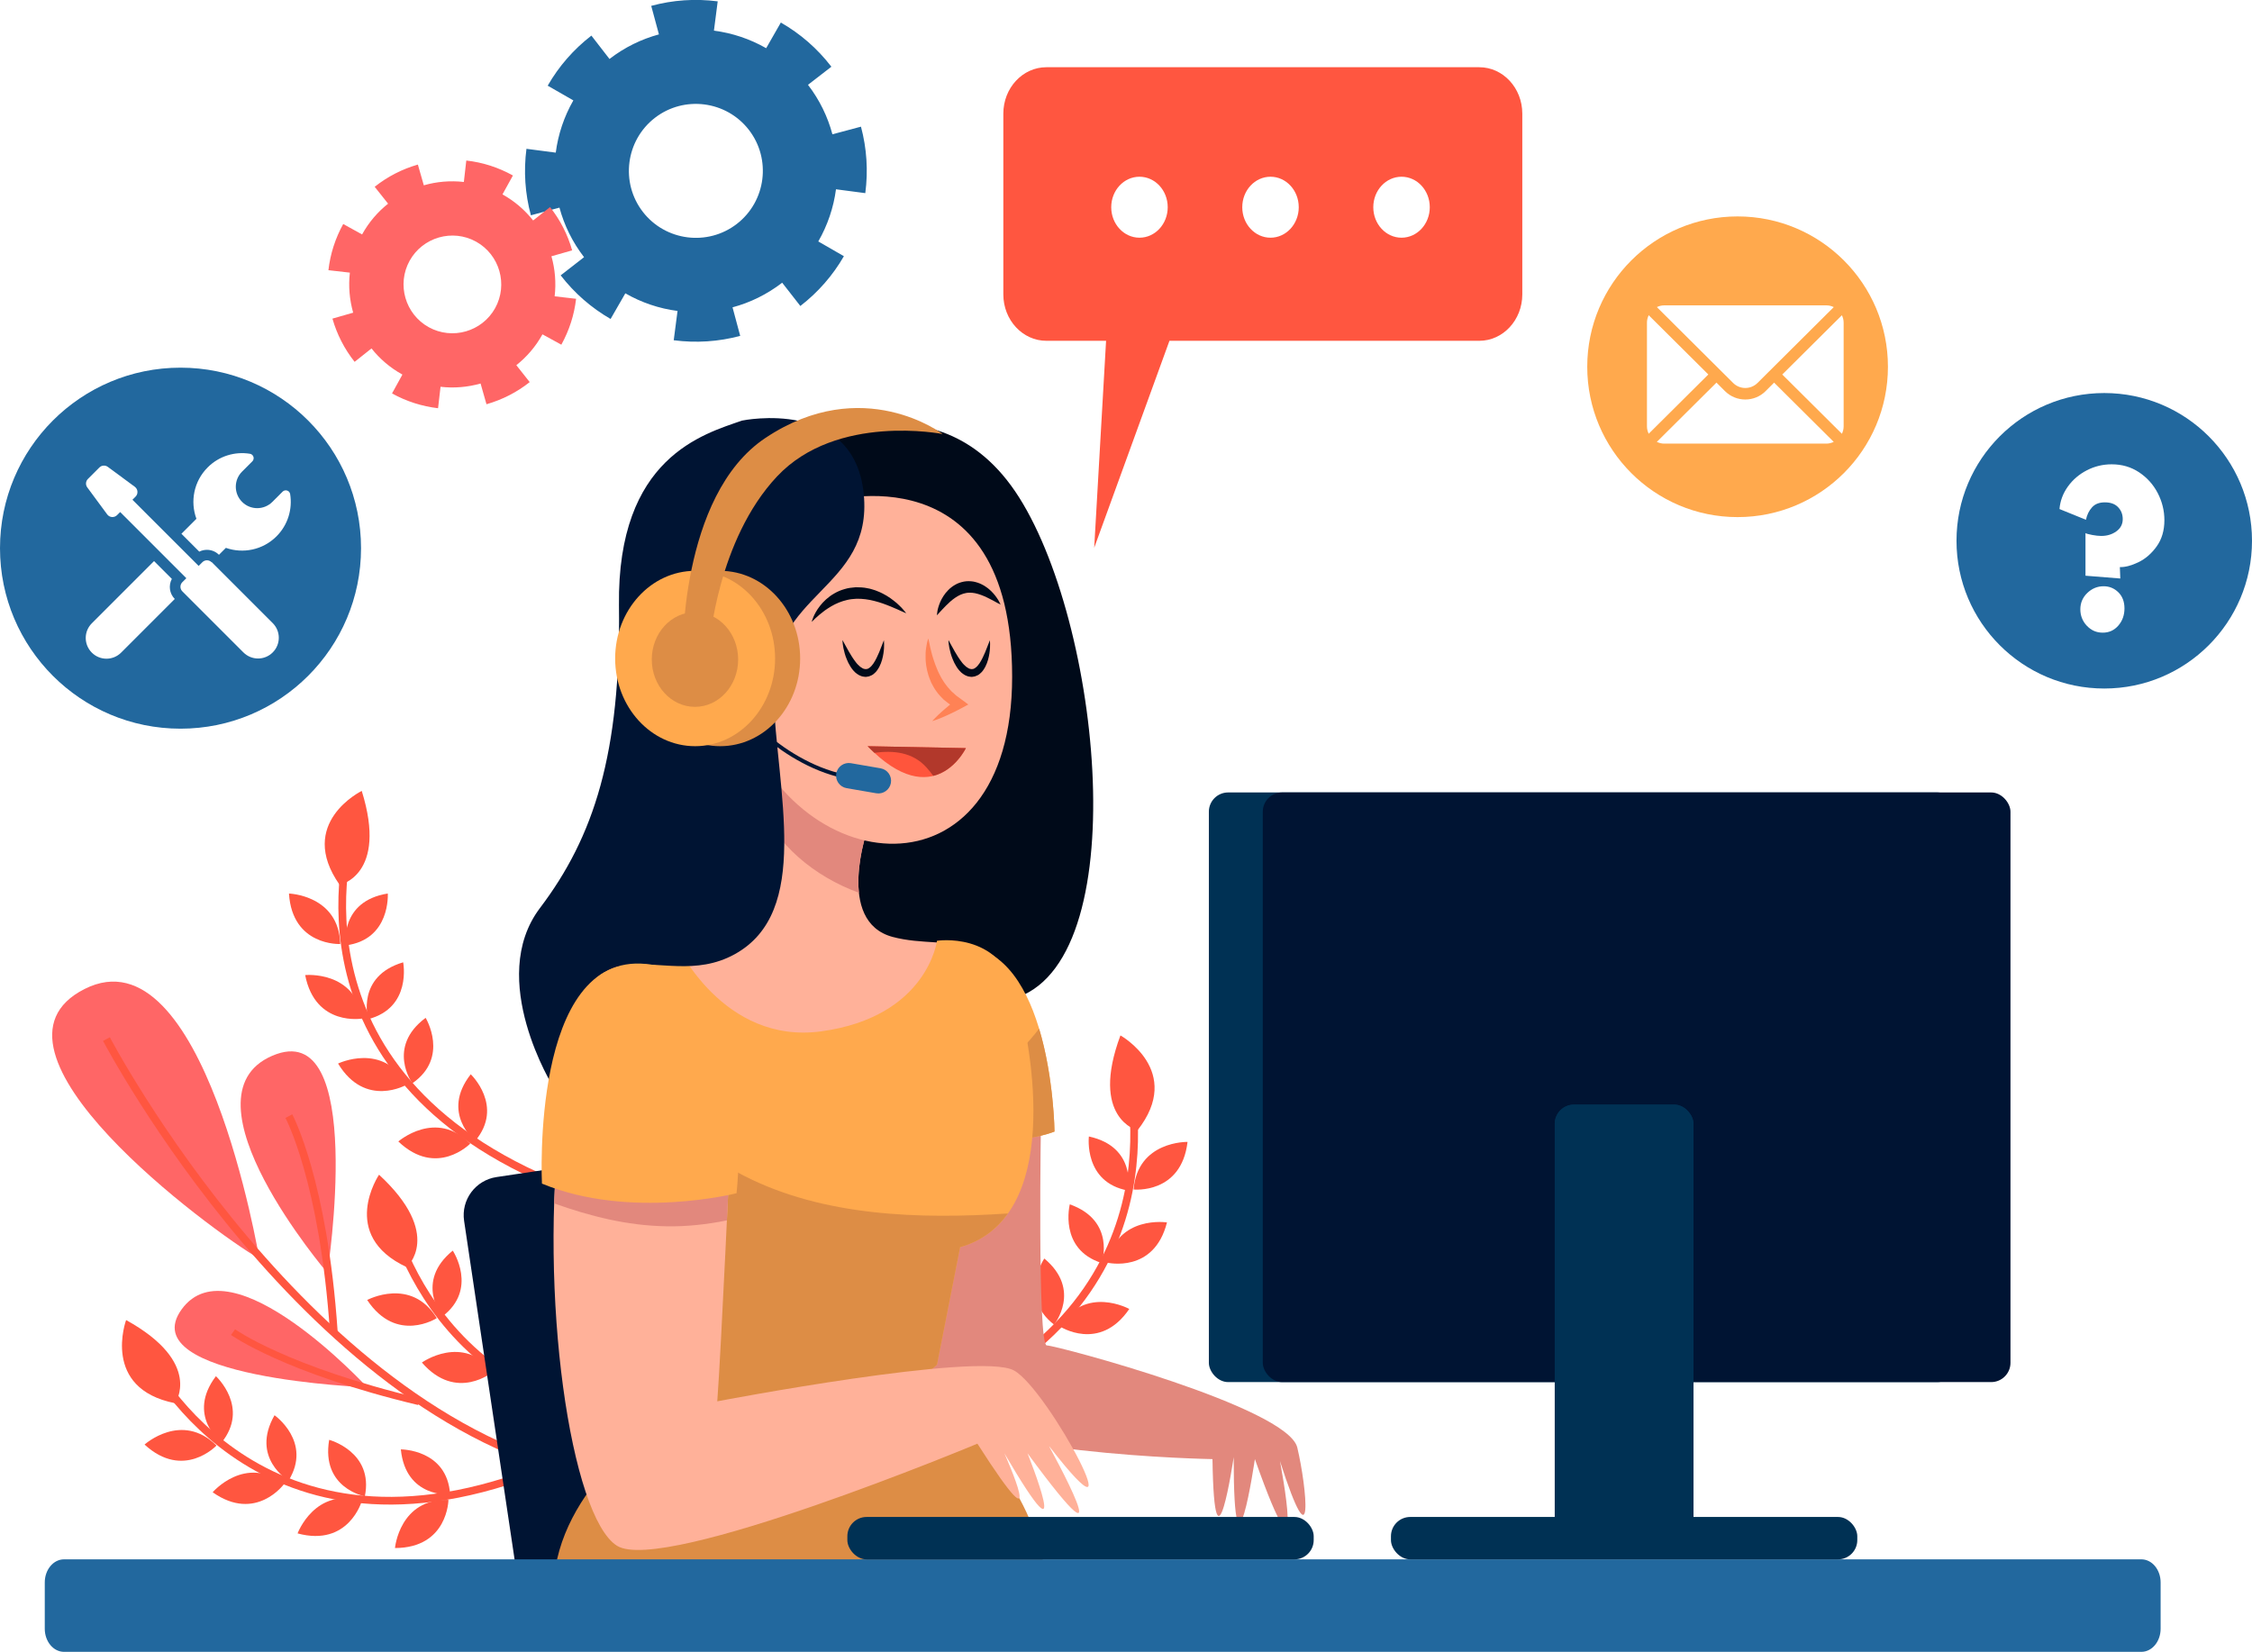 <?xml version="1.0" encoding="UTF-8"?>
<svg id="OBJECTS" xmlns="http://www.w3.org/2000/svg" width="572.49" height="419.94" xmlns:xlink="http://www.w3.org/1999/xlink" viewBox="0 0 572.49 419.94">
  <defs>
    <style>
      .cls-1 {
        fill: #ffb199;
      }

      .cls-2 {
        fill: #e2887d;
      }

      .cls-3 {
        filter: url(#drop-shadow-2);
      }

      .cls-4 {
        stroke-width: 1.77px;
      }

      .cls-4, .cls-5, .cls-6 {
        fill: none;
        stroke-miterlimit: 10;
      }

      .cls-4, .cls-6 {
        stroke: #ff5640;
      }

      .cls-7 {
        fill: #fff;
      }

      .cls-8 {
        fill: #ff8255;
      }

      .cls-9 {
        fill: #001433;
      }

      .cls-10 {
        filter: url(#drop-shadow-4);
      }

      .cls-11 {
        fill: #f66;
      }

      .cls-12 {
        filter: url(#drop-shadow-1);
      }

      .cls-13 {
        fill: #ffa94d;
      }

      .cls-14 {
        fill: #dd8d45;
      }

      .cls-15 {
        fill: #22689e;
      }

      .cls-16 {
        fill: #b2382b;
      }

      .cls-17 {
        fill: #003154;
      }

      .cls-18 {
        fill: #ff5640;
      }

      .cls-19 {
        fill: #ff553c;
      }

      .cls-20 {
        filter: url(#drop-shadow-3);
      }

      .cls-5 {
        stroke: #001433;
        stroke-width: .98px;
      }

      .cls-6 {
        stroke-width: 1.96px;
      }

      .cls-21 {
        fill: #000a19;
      }
    </style>
    <filter id="drop-shadow-1" filterUnits="userSpaceOnUse">
      <feOffset dx="1.96" dy="1.96"/>
      <feGaussianBlur result="blur" stdDeviation="0"/>
      <feFlood flood-color="#000" flood-opacity=".25"/>
      <feComposite in2="blur" operator="in"/>
      <feComposite in="SourceGraphic"/>
    </filter>
    <filter id="drop-shadow-2" filterUnits="userSpaceOnUse">
      <feOffset dx="1.96" dy="1.96"/>
      <feGaussianBlur result="blur-2" stdDeviation="0"/>
      <feFlood flood-color="#000" flood-opacity=".25"/>
      <feComposite in2="blur-2" operator="in"/>
      <feComposite in="SourceGraphic"/>
    </filter>
    <filter id="drop-shadow-3" filterUnits="userSpaceOnUse">
      <feOffset dx="1.96" dy="1.96"/>
      <feGaussianBlur result="blur-3" stdDeviation="0"/>
      <feFlood flood-color="#000" flood-opacity=".25"/>
      <feComposite in2="blur-3" operator="in"/>
      <feComposite in="SourceGraphic"/>
    </filter>
    <filter id="drop-shadow-4" filterUnits="userSpaceOnUse">
      <feOffset dx="1.96" dy="1.96"/>
      <feGaussianBlur result="blur-4" stdDeviation="0"/>
      <feFlood flood-color="#000" flood-opacity=".25"/>
      <feComposite in2="blur-4" operator="in"/>
      <feComposite in="SourceGraphic"/>
    </filter>
  </defs>
  <g>
    <g>
      <g>
        <g>
          <g>
            <path class="cls-11" d="M65.92,320s-14.04-83.93-44.41-68.58c-30.37,15.35,32,61.4,44.41,68.58Z"/>
            <path class="cls-11" d="M83.23,323.6s-38.21-44.74-14.04-55.19c24.17-10.45,14.04,55.19,14.04,55.19Z"/>
            <path class="cls-11" d="M93.35,352.68s-34.5-37.37-47.18-19.8c-12.68,17.57,47.18,19.8,47.18,19.8Z"/>
          </g>
          <g>
            <path class="cls-6" d="M27.06,264.16s51.93,98.95,126.39,111.69"/>
            <path class="cls-6" d="M73.43,283.75s8.82,16.33,11.43,54.87"/>
            <path class="cls-4" d="M59.24,338.66s13.31,9.56,47.26,17.67"/>
          </g>
        </g>
        <g>
          <path class="cls-6" d="M36.84,343.76s26.78,57.61,98.53,30.52"/>
          <g>
            <path class="cls-18" d="M44.52,356.73s7.21-10.27-12.46-21.14c0,0-6.43,17.42,12.46,21.14Z"/>
            <g>
              <path class="cls-18" d="M56.28,366.79s-8.95-6.96-1.39-16.93c0,0,8.68,7.96,1.39,16.93Z"/>
              <path class="cls-18" d="M55.04,367.49s-8.38,8.87-18.29-.25c0,0,9.43-8.49,18.29.25Z"/>
            </g>
            <g>
              <path class="cls-18" d="M73.36,376.4s-9.77-5.75-3.57-16.61c0,0,9.64,6.77,3.57,16.61Z"/>
              <path class="cls-18" d="M72.23,377.25s-7.17,9.88-18.17,2.12c0,0,8.25-9.63,18.17-2.12Z"/>
            </g>
            <g>
              <path class="cls-18" d="M92.75,380.4s-11.15-2.04-9.07-14.36c0,0,11.38,3.04,9.07,14.36Z"/>
              <path class="cls-18" d="M91.98,381.59s-3.33,11.75-16.33,8.24c0,0,4.43-11.89,16.33-8.24Z"/>
            </g>
            <g>
              <path class="cls-18" d="M114.43,379.94s-11.29.97-12.53-11.47c0,0,11.78-.06,12.53,11.47Z"/>
              <path class="cls-18" d="M114,381.3s-.12,12.21-13.59,12.25c0,0,1.15-12.63,13.59-12.25Z"/>
            </g>
          </g>
        </g>
        <g>
          <path class="cls-6" d="M89.76,210.27s-20.49,60.14,50.07,90.18"/>
          <g>
            <path class="cls-18" d="M86.34,224.95s12.31-2.44,5.62-23.88c0,0-16.69,8.14-5.62,23.88Z"/>
            <g>
              <path class="cls-18" d="M87.88,240.34s-1.65-11.22,10.7-13.19c0,0,.77,11.75-10.7,13.19Z"/>
              <path class="cls-18" d="M86.5,239.99s-12.19.61-13.04-12.83c0,0,12.68.39,13.04,12.83Z"/>
            </g>
            <g>
              <path class="cls-18" d="M93.58,259.1s-3.08-10.91,8.91-14.46c0,0,2.28,11.56-8.91,14.46Z"/>
              <path class="cls-18" d="M92.17,258.93s-12.01,2.18-14.59-11.04c0,0,12.62-1.25,14.59,11.04Z"/>
            </g>
            <g>
              <path class="cls-18" d="M104.82,275.4s-6.65-9.18,3.38-16.64c0,0,6.12,10.07-3.38,16.64Z"/>
              <path class="cls-18" d="M103.44,275.72s-10.53,6.18-17.5-5.34c0,0,11.42-5.52,17.5,5.34Z"/>
            </g>
            <g>
              <path class="cls-18" d="M120.79,290.06s-8.83-7.11-1.12-16.95c0,0,8.55,8.1,1.12,16.95Z"/>
              <path class="cls-18" d="M119.54,290.74s-8.53,8.74-18.28-.55c0,0,9.56-8.33,18.28.55Z"/>
            </g>
          </g>
        </g>
        <g>
          <path class="cls-6" d="M99.05,307.71s12.23,62.34,88.37,53.19"/>
          <g>
            <path class="cls-18" d="M103.4,322.14s9.45-8.25-7.04-23.5c0,0-10.41,15.38,7.04,23.5Z"/>
            <g>
              <path class="cls-18" d="M112.41,334.71s-7.02-8.9,2.69-16.77c0,0,6.53,9.81-2.69,16.77Z"/>
              <path class="cls-18" d="M111.04,335.1s-10.26,6.61-17.7-4.61c0,0,11.18-5.99,17.7,4.61Z"/>
            </g>
            <g>
              <path class="cls-18" d="M126.71,348.13s-8.11-7.92.51-16.98c0,0,7.74,8.88-.51,16.98Z"/>
              <path class="cls-18" d="M125.4,348.68s-9.32,7.88-18.15-2.29c0,0,10.32-7.38,18.15,2.29Z"/>
            </g>
            <g>
              <path class="cls-18" d="M144.58,356.65s-10.34-4.64-5.37-16.11c0,0,10.32,5.68,5.37,16.11Z"/>
              <path class="cls-18" d="M143.54,357.62s-6.04,10.61-17.83,4.1c0,0,7.15-10.48,17.83-4.1Z"/>
            </g>
            <g>
              <path class="cls-18" d="M165.73,361.39s-11.2-1.76-9.42-14.13c0,0,11.45,2.76,9.42,14.13Z"/>
              <path class="cls-18" d="M164.99,362.6s-3.03,11.83-16.12,8.65c0,0,4.13-11.99,16.12-8.65Z"/>
            </g>
          </g>
        </g>
        <g>
          <path class="cls-6" d="M286.53,272.54s17.2,61.16-54.89,87.33"/>
          <g>
            <path class="cls-18" d="M289.15,287.38s-12.16-3.1-4.32-24.15c0,0,16.22,9.03,4.32,24.15Z"/>
            <g>
              <path class="cls-18" d="M286.78,302.67s2.25-11.11-9.97-13.75c0,0-1.4,11.7,9.97,13.75Z"/>
              <path class="cls-18" d="M288.17,302.4s12.14,1.27,13.72-12.1c0,0-12.68-.3-13.72,12.1Z"/>
            </g>
            <g>
              <path class="cls-18" d="M280.07,321.09s3.67-10.73-8.11-14.92c0,0-2.9,11.42,8.11,14.92Z"/>
              <path class="cls-18" d="M281.49,321s11.88,2.83,15.17-10.23c0,0-12.54-1.94-15.17,10.23Z"/>
            </g>
            <g>
              <path class="cls-18" d="M267.96,336.75s7.14-8.81-2.48-16.8c0,0-6.65,9.72,2.48,16.8Z"/>
              <path class="cls-18" d="M269.32,337.15s10.18,6.75,17.76-4.38c0,0-11.1-6.13-17.76,4.38Z"/>
            </g>
            <g>
              <path class="cls-18" d="M251.21,350.53s9.2-6.62,2.03-16.86c0,0-8.98,7.63-2.03,16.86Z"/>
              <path class="cls-18" d="M252.42,351.27s8.04,9.19,18.29.45c0,0-9.1-8.84-18.29-.45Z"/>
            </g>
          </g>
        </g>
      </g>
      <rect class="cls-9" x="125.03" y="296.49" width="48.01" height="118.55" rx="9.8" ry="9.8" transform="translate(-50.85 25.87) rotate(-8.48)"/>
    </g>
    <g>
      <g>
        <g>
          <path class="cls-21" d="M200.47,115.44s37.06-23.14,58.64,11.07c21.58,34.21,29.55,121.76-3.28,127.8-32.84,6.04-55.82,1.51-51.6-48.3,4.22-49.81-3.75-90.56-3.75-90.56Z"/>
          <g>
            <g>
              <path class="cls-1" d="M220.56,210.76s-8.33,23.51,6.37,27.43c14.7,3.92,30.37-4.9,31.84,26.94,1.47,31.84-105.81,2.94-104.34-10.78s35.27-3.43,36.74-33.8,1.96-31.84,1.96-31.84l27.43,22.04Z"/>
              <path class="cls-2" d="M218.35,226.97c-.82-7.65,2.2-16.21,2.2-16.21l-27.43-22.04s0,4.52-.35,15.18c4.58,10.9,14.21,18.9,25.58,23.07Z"/>
            </g>
            <path class="cls-1" d="M210.76,127.47s46.54-13.57,46.54,44.57-56.33,52.33-69.56,8.24c-13.8-45.99,23.02-52.81,23.02-52.81Z"/>
          </g>
        </g>
        <g>
          <g>
            <path class="cls-21" d="M206.35,158.1s.09-.45.4-1.19c.31-.73.83-1.77,1.69-2.86.85-1.1,2.06-2.28,3.64-3.18.78-.46,1.66-.84,2.59-1.1.92-.3,1.91-.4,2.89-.48.98,0,1.96.04,2.89.24.47.08.93.18,1.36.33.44.13.87.26,1.28.45.83.31,1.57.72,2.26,1.11.68.42,1.3.83,1.83,1.27.55.4,1.01.83,1.41,1.22.41.36.73.73.99,1.03.52.59.79.96.79.96,0,0-.43-.16-1.14-.49-.7-.33-1.72-.77-2.9-1.26-.59-.26-1.25-.47-1.92-.73-.68-.22-1.39-.47-2.13-.64-.74-.2-1.5-.34-2.27-.44-.77-.11-1.55-.13-2.32-.12-.77.05-1.54.11-2.28.29-.74.17-1.46.39-2.15.67-1.38.55-2.59,1.32-3.62,2.05-1.01.75-1.83,1.46-2.39,1.99-.56.53-.88.86-.88.86Z"/>
            <path class="cls-21" d="M238.19,156.39s0-.35.1-.95c.1-.6.32-1.44.73-2.4.43-.96,1.06-2.05,2.05-3.04.48-.5,1.08-.96,1.75-1.34.66-.4,1.44-.65,2.24-.81.8-.15,1.62-.12,2.4,0,.76.15,1.48.39,2.11.71.64.31,1.18.69,1.67,1.07.47.4.9.78,1.24,1.18.36.38.64.77.88,1.12.25.33.43.66.58.92.29.53.43.85.43.85,0,0-.33-.15-.84-.43-.51-.29-1.24-.69-2.09-1.11-.42-.23-.88-.43-1.35-.64-.48-.19-.97-.39-1.48-.53-.51-.16-1.02-.24-1.53-.3-.51-.01-1.01-.04-1.49.07-.97.16-1.93.62-2.81,1.23-.88.6-1.66,1.34-2.33,2.01-.67.67-1.22,1.28-1.62,1.71-.4.44-.63.7-.63.7Z"/>
            <path class="cls-21" d="M241.13,162.76s.16.29.44.8c.28.5.68,1.21,1.15,2.07.24.42.51.86.8,1.32.29.46.62.92.96,1.37.33.46.75.85,1.14,1.19.41.3.83.57,1.22.57l.15.03h0c-.06,0,.14,0-.13.01h0s.03,0,.03,0h.06s.12-.02.12-.02c.15-.03.36-.03.45-.07.1-.1.23-.08.43-.26.38-.25.74-.68,1.04-1.12.61-.92,1.06-1.94,1.44-2.82.37-.89.67-1.65.87-2.2.21-.54.33-.86.33-.86,0,0,.2,1.35-.11,3.35-.16,1-.42,2.18-1.04,3.39-.34.59-.7,1.24-1.37,1.76-.18.13-.29.27-.54.38-.23.11-.48.21-.72.3-.21.06-.34.06-.51.09l-.12.02h-.06s-.03.01-.03.01h0c-.28.02-.08,0-.15.01h-.02s-.34-.04-.34-.04c-.94-.08-1.67-.58-2.25-1.07-.56-.52-.99-1.09-1.32-1.66-.36-.56-.62-1.13-.84-1.68-.24-.54-.4-1.07-.54-1.55-.28-.97-.42-1.8-.49-2.38-.07-.58-.07-.92-.07-.92Z"/>
            <path class="cls-21" d="M214.19,162.76s.16.29.44.8c.28.5.68,1.21,1.15,2.07.24.42.51.86.8,1.32.29.46.62.92.96,1.37.33.46.75.85,1.14,1.19.41.3.83.57,1.22.57l.15.03h0c-.06,0,.14,0-.13.01h0s.03,0,.03,0h.06s.12-.02.12-.02c.15-.03.36-.03.45-.07.1-.1.23-.08.43-.26.38-.25.74-.68,1.04-1.12.61-.92,1.06-1.94,1.44-2.82.37-.89.67-1.65.87-2.2.21-.54.33-.86.33-.86,0,0,.2,1.35-.11,3.35-.16,1-.42,2.18-1.04,3.39-.34.59-.7,1.24-1.37,1.76-.18.13-.29.27-.54.38-.23.11-.48.21-.72.3-.21.06-.34.06-.51.09l-.12.02h-.06s-.03.01-.03.01h0c-.28.02-.08,0-.15.01h-.02s-.34-.04-.34-.04c-.94-.08-1.67-.58-2.25-1.07-.56-.52-.99-1.09-1.32-1.66-.36-.56-.62-1.13-.84-1.68-.24-.54-.4-1.07-.54-1.55-.28-.97-.42-1.8-.49-2.38-.07-.58-.07-.92-.07-.92Z"/>
            <path class="cls-8" d="M235.99,162.27c.16.82.33,1.62.51,2.41.08.39.2.78.29,1.16.08.39.21.76.31,1.14.1.38.25.74.36,1.11.11.37.26.73.39,1.09.13.36.27.71.43,1.06.16.34.28.7.47,1.03l.51.99.58.94c.17.33.42.6.63.89.22.29.42.6.68.85.24.27.49.53.73.81l.81.72c.13.12.26.25.4.37l.45.32.89.66,1.73,1.28-1.65.89c-1.2.65-2.42,1.26-3.67,1.82-.62.3-1.27.54-1.9.82-.65.25-1.29.5-1.97.7.47-.53.96-1.01,1.46-1.5.51-.46,1-.95,1.53-1.39,1.03-.91,2.1-1.76,3.18-2.58l.08,2.17-1.17-.63-.58-.33c-.19-.12-.36-.26-.54-.4l-1.05-.83c-.32-.31-.62-.64-.93-.97-.32-.31-.58-.68-.84-1.04-.25-.37-.54-.71-.74-1.11l-.63-1.17c-.18-.4-.33-.82-.49-1.22-.18-.4-.27-.83-.39-1.25-.13-.42-.22-.84-.29-1.26-.08-.42-.16-.85-.19-1.27-.04-.43-.09-.85-.08-1.28-.02-.85,0-1.7.13-2.53.1-.83.28-1.66.57-2.45Z"/>
          </g>
          <g>
            <path class="cls-19" d="M220.56,189.7l24.98.49s-8.08,16.9-24.98-.49Z"/>
            <path class="cls-16" d="M220.56,189.7c.59.6,1.16,1.16,1.73,1.68,4.88-.65,9.72-.16,13.21,3.7.59.66,1.19,1.39,1.75,2.16,5.57-1.39,8.29-7.05,8.29-7.05l-24.98-.49Z"/>
          </g>
        </g>
      </g>
      <g>
        <g>
          <path class="cls-2" d="M264.64,284.24s-.98,57.8,1.47,57.8,61.23,15.68,63.68,25.96c2.45,10.29,4.41,30.86-4.41,3.43,0,0,7.35,38.21-6.37-.49,0,0-5.39,36.74-5.39-.49,0,0-4.9,33.31-5.39.49,0,0-62.7-.98-80.34-15.19-17.64-14.21,12.25-79.36,12.25-79.36l24.49,7.84Z"/>
          <g>
            <path class="cls-13" d="M245.54,289.63s13.72,1.47,22.53-1.96c0,0-.42-43.6-21.55-47.03-20.04-3.25-.98,48.99-.98,48.99Z"/>
            <path class="cls-14" d="M242.53,280.38c1.63,5.47,3.01,9.25,3.01,9.25,0,0,13.72,1.47,22.53-1.96,0,0-.13-13.56-3.91-26.15-5.78,7.45-13.31,13.7-21.63,18.86Z"/>
          </g>
        </g>
        <g>
          <path class="cls-14" d="M168.46,361.15s-26.73,16.66-27.75,42.13h125.41s-1.03-26.45-26.73-44.09c-25.7-17.64-70.93,1.96-70.93,1.96Z"/>
          <g>
            <path class="cls-13" d="M167.16,361.15s-31.35-48.99-26.45-87.2c4.9-38.21,23.51-33.8,31.35-33.8,0,0,11.76,25.47,36.74,22.04,26.97-3.7,29.39-23.02,29.39-23.02,0,0,15.68-2.45,20.08,12.74,4.41,15.19,11.76,57.8-14.21,65.15l-5.88,29.88s-24,23.51-71.03,14.21Z"/>
            <path class="cls-14" d="M189.04,298.86c-11.1-5.71-21.13-13.24-30.71-21.21-5.38-4.47-10.9-9-15.71-14.14-.76,3.07-1.41,6.53-1.91,10.44-4.9,38.21,26.45,87.2,26.45,87.2,47.03,9.31,71.03-14.21,71.03-14.21l5.88-29.88c5.38-1.52,9.32-4.58,12.16-8.57-22.36,1.5-47.01.75-67.19-9.63Z"/>
          </g>
        </g>
      </g>
      <g>
        <path class="cls-9" d="M188.71,106.91s28.41-5.88,30.86,18.61c2.45,24.49-24,24.98-23.02,50.46.98,25.47,9.8,55.84-9.8,66.62-19.59,10.78-38.21-14.7-46.05,33.8,0,0-17.15-27.43-3.43-45.56,13.72-18.13,20.57-39.19,20.08-76.91-.49-37.72,21.55-43.6,31.35-47.03Z"/>
        <g>
          <g>
            <path class="cls-5" d="M187.73,180.28s13.72,16.77,31.84,17.75"/>
            <path class="cls-15" d="M226.48,199.04c-.3,1.75-1.97,2.93-3.72,2.63l-7.54-1.3c-1.75-.3-2.93-1.97-2.63-3.72h0c.3-1.75,1.97-2.93,3.72-2.63l7.54,1.3c1.75.3,2.93,1.97,2.63,3.72h0Z"/>
          </g>
          <g>
            <g>
              <ellipse class="cls-14" cx="183.08" cy="167.41" rx="20.33" ry="22.29"/>
              <ellipse class="cls-13" cx="176.71" cy="167.41" rx="20.33" ry="22.29"/>
            </g>
            <g>
              <ellipse class="cls-14" cx="176.67" cy="167.66" rx="10.98" ry="12.04"/>
              <path class="cls-14" d="M173.53,167.17s-.98-41.15,21.06-55.84c24.76-16.51,45.07-.98,45.07-.98,0,0-26.94-5.39-42.13,10.78-15.19,16.17-17.15,42.62-17.15,42.62l-6.86,3.43Z"/>
            </g>
          </g>
        </g>
      </g>
      <g>
        <g>
          <path class="cls-1" d="M185.77,289.14s-2.45,54.38-3.43,67.11c0,0,66.62-12.74,75.44-7.84,8.82,4.9,32.33,49.48,8.82,19.1,0,0,20.57,37.23-5.39,1.96,0,0,12.74,31.84-5.88,0,0,0,12.25,27.43-6.86-2.45,0,0-79.85,33.31-91.61,25.96s-20.08-63.68-14.21-110.22c5.88-46.54,43.11,6.37,43.11,6.37Z"/>
          <path class="cls-2" d="M169.29,311.76c5.31.09,10.46-.49,15.51-1.51.56-11.81.98-21.11.98-21.11,0,0-37.23-52.91-43.11-6.37-.95,7.55-1.53,15.36-1.78,23.17,9.13,3.25,18.47,5.64,28.4,5.81Z"/>
        </g>
        <path class="cls-13" d="M137.77,300.9s-2.94-58.78,26.45-55.84c29.39,2.94,23.02,58.29,23.02,58.29,0,0-26.94,6.86-49.48-2.45Z"/>
      </g>
    </g>
    <g>
      <path class="cls-15" d="M549.26,414.06c0,3.25-2.19,5.88-4.9,5.88H16.28c-2.71,0-4.9-2.63-4.9-5.88v-11.76c0-3.25,2.19-5.88,4.9-5.88h528.08c2.71,0,4.9,2.63,4.9,5.88v11.76Z"/>
      <g>
        <g>
          <rect class="cls-17" x="307.31" y="201.46" width="190.07" height="149.9" rx="4.9" ry="4.9"/>
          <rect class="cls-9" x="321.02" y="201.46" width="190.07" height="149.9" rx="4.9" ry="4.9"/>
          <rect class="cls-17" x="395.24" y="280.82" width="35.27" height="114.63" rx="4.9" ry="4.9"/>
          <rect class="cls-17" x="353.6" y="385.65" width="118.55" height="10.78" rx="4.9" ry="4.9"/>
          <rect class="cls-17" x="395.24" y="280.82" width="35.27" height="114.63" rx="4.9" ry="4.9"/>
        </g>
        <rect class="cls-17" x="215.41" y="385.65" width="118.55" height="10.78" rx="4.9" ry="4.9"/>
      </g>
    </g>
  </g>
  <g>
    <g>
      <path class="cls-18" d="M376.05,17.09h-110.05c-6.04,0-10.94,5.28-10.94,11.8v45.95c0,6.52,4.9,11.8,10.94,11.8h15.18l-3.02,52.62,19.13-52.62h78.76c6.04,0,10.94-5.28,10.94-11.8V28.89c0-6.52-4.9-11.8-10.94-11.8Z"/>
      <g class="cls-12">
        <ellipse class="cls-7" cx="287.71" cy="50.72" rx="7.18" ry="7.75"/>
        <ellipse class="cls-7" cx="321.02" cy="50.72" rx="7.18" ry="7.75"/>
        <ellipse class="cls-7" cx="354.33" cy="50.72" rx="7.18" ry="7.75"/>
      </g>
    </g>
    <g>
      <path class="cls-15" d="M148.46,65.39l-5.93,4.61c3.5,4.52,7.77,8.25,12.69,11.09l3.75-6.52c4.12,2.37,8.63,3.88,13.27,4.48l-.97,7.45c5.69.74,11.37.37,16.9-1.11l-1.95-7.26c4.45-1.19,8.74-3.27,12.62-6.26l4.62,5.92c4.51-3.49,8.24-7.75,11.07-12.66l-6.51-3.75c2.37-4.12,3.89-8.63,4.5-13.26l7.45.98c.75-5.69.38-11.37-1.1-16.9l-7.26,1.94c-1.18-4.43-3.24-8.71-6.21-12.58l5.95-4.6-.08-.1c-3.52-4.55-7.81-8.29-12.77-11.13l-3.73,6.52c-4.12-2.36-8.64-3.86-13.28-4.46l.96-7.45c-5.69-.73-11.38-.35-16.9,1.15l1.96,7.25c-4.43,1.2-8.71,3.27-12.57,6.25l-4.6-5.94c-4.54,3.51-8.27,7.79-11.11,12.73l6.52,3.74c-2.36,4.12-3.87,8.64-4.47,13.28l-7.45-.97c-.74,5.69-.36,11.38,1.13,16.9l7.26-1.95c1.2,4.44,3.27,8.73,6.25,12.59ZM190.38,33.02c5.74,7.43,4.37,18.15-3.06,23.9-7.43,5.74-18.15,4.37-23.9-3.06-5.74-7.43-4.37-18.15,3.06-23.9,7.43-5.74,18.15-4.37,23.9,3.06Z"/>
      <path class="cls-11" d="M102.3,95.22l-2.64,4.8c3.65,2.02,7.59,3.28,11.7,3.76l.63-5.45c3.44.4,6.9.1,10.18-.83l1.5,5.27c4.02-1.15,7.72-3.04,10.99-5.63l-3.4-4.3c2.64-2.09,4.91-4.71,6.64-7.84l4.8,2.63c2.01-3.64,3.28-7.57,3.75-11.67l-5.45-.63c.4-3.44.11-6.9-.82-10.18l5.27-1.5c-1.14-4.03-3.03-7.73-5.62-11l-4.3,3.4c-2.07-2.63-4.69-4.9-7.79-6.63l2.65-4.8-.08-.05c-3.67-2.03-7.63-3.3-11.77-3.76l-.62,5.45c-3.44-.39-6.9-.09-10.18.85l-1.51-5.27c-4.02,1.15-7.72,3.06-10.98,5.65l3.41,4.29c-2.62,2.08-4.89,4.7-6.61,7.82l-4.8-2.65c-2.02,3.66-3.29,7.61-3.76,11.74l5.45.62c-.39,3.44-.09,6.9.84,10.18l-5.27,1.51c1.15,4.02,3.05,7.72,5.64,10.99l4.29-3.41c2.08,2.63,4.71,4.9,7.83,6.63ZM121.02,61.43c5.99,3.32,8.17,10.89,4.86,16.89-3.32,5.99-10.89,8.17-16.89,4.86-5.99-3.32-8.17-10.89-4.86-16.89,3.32-5.99,10.89-8.17,16.89-4.86Z"/>
    </g>
    <g>
      <circle class="cls-15" cx="45.89" cy="139.36" r="45.89"/>
      <g class="cls-3">
        <path class="cls-7" d="M48.68,138.29c.6-.31,1.27-.47,1.97-.47,1.15,0,2.24.45,3.05,1.26l1.76-1.76c4.35,1.53,9.39.55,12.87-2.93,2.93-2.93,4.08-6.96,3.47-10.75-.07-.42-.36-.76-.77-.89-.4-.13-.85-.02-1.14.27l-2.61,2.61c-2.13,2.13-5.58,2.13-7.7,0-2.13-2.13-2.13-5.58,0-7.7l2.61-2.61c.3-.3.41-.74.28-1.15-.13-.4-.47-.7-.89-.77-3.8-.62-7.83.54-10.75,3.47-3.53,3.53-4.48,8.66-2.86,13.06l-3.81,3.81,4.54,4.54Z"/>
        <path class="cls-7" d="M41.72,145.2l-4.52-4.52-15.82,15.82c-2.06,2.06-2.06,5.39,0,7.45,2.06,2.06,5.39,2.06,7.45,0l13.64-13.64c-1.38-1.38-1.62-3.47-.74-5.11Z"/>
        <path class="cls-7" d="M51.82,140.97c-.32-.32-.75-.49-1.17-.49s-.85.16-1.17.49l-.94.94-16.83-16.82.79-.79c.72-.72.63-1.9-.19-2.51l-6.86-5.06c-.66-.49-1.57-.42-2.15.16l-2.91,2.91c-.58.58-.65,1.49-.16,2.15l5.06,6.86c.6.82,1.79.91,2.51.19l.79-.79,16.82,16.82-1.01,1.01c-.65.65-.65,1.7,0,2.34l15.52,15.52c2.06,2.06,5.39,2.06,7.45,0,2.06-2.06,2.06-5.39,0-7.45l-15.52-15.52Z"/>
      </g>
    </g>
    <g>
      <circle class="cls-13" cx="441.72" cy="93.24" r="38.22"/>
      <g class="cls-20">
        <path class="cls-7" d="M466.28,78.18l-15.16,15.07,15.16,15.07c.27-.57.44-1.21.44-1.88v-26.37c0-.68-.17-1.31-.44-1.88Z"/>
        <path class="cls-7" d="M444.83,95.39l19.38-19.28c-.57-.27-1.21-.44-1.88-.44h-41.21c-.68,0-1.31.17-1.88.44l19.38,19.28c1.71,1.71,4.5,1.71,6.21,0Z"/>
        <path class="cls-7" d="M417.16,78.18c-.27.57-.44,1.21-.44,1.88v26.37c0,.68.17,1.31.44,1.88l15.16-15.07-15.16-15.07Z"/>
        <path class="cls-7" d="M446.9,97.46c-2.86,2.86-7.5,2.86-10.36,0l-2.15-2.15-15.16,15.07c.57.27,1.21.44,1.88.44h41.21c.68,0,1.31-.17,1.88-.44l-15.16-15.07-2.15,2.15Z"/>
      </g>
    </g>
    <g>
      <circle class="cls-15" cx="534.93" cy="137.48" r="37.56"/>
      <g class="cls-10">
        <path class="cls-7" d="M537.06,145.11l-8.86-.71v-10.83c.25.15.82.3,1.7.47.87.16,1.64.25,2.3.25,1.5,0,2.78-.39,3.86-1.18,1.07-.78,1.61-1.81,1.61-3.09,0-1.2-.39-2.22-1.18-3.04-.78-.82-1.9-1.23-3.36-1.23s-2.52.43-3.28,1.28c-.77.86-1.28,1.91-1.53,3.15l-6.73-2.73c.18-2.08.89-3.98,2.13-5.71,1.24-1.73,2.84-3.11,4.81-4.13,1.97-1.02,4.08-1.53,6.34-1.53,2.59,0,4.9.67,6.94,2.02,2.04,1.35,3.63,3.12,4.76,5.3,1.13,2.19,1.69,4.48,1.69,6.89,0,2.62-.66,4.85-1.97,6.67-1.31,1.82-2.86,3.16-4.65,4.02-1.79.86-3.36,1.27-4.7,1.23l.11,2.9ZM528.53,157.12c-1.09-1.18-1.64-2.58-1.64-4.18s.59-3.03,1.78-4.16c1.18-1.13,2.56-1.7,4.13-1.7,1.46,0,2.71.51,3.75,1.53,1.04,1.02,1.56,2.39,1.56,4.1s-.52,3.17-1.56,4.37c-1.04,1.2-2.36,1.8-3.97,1.8s-2.95-.59-4.05-1.78Z"/>
      </g>
    </g>
  </g>
</svg>